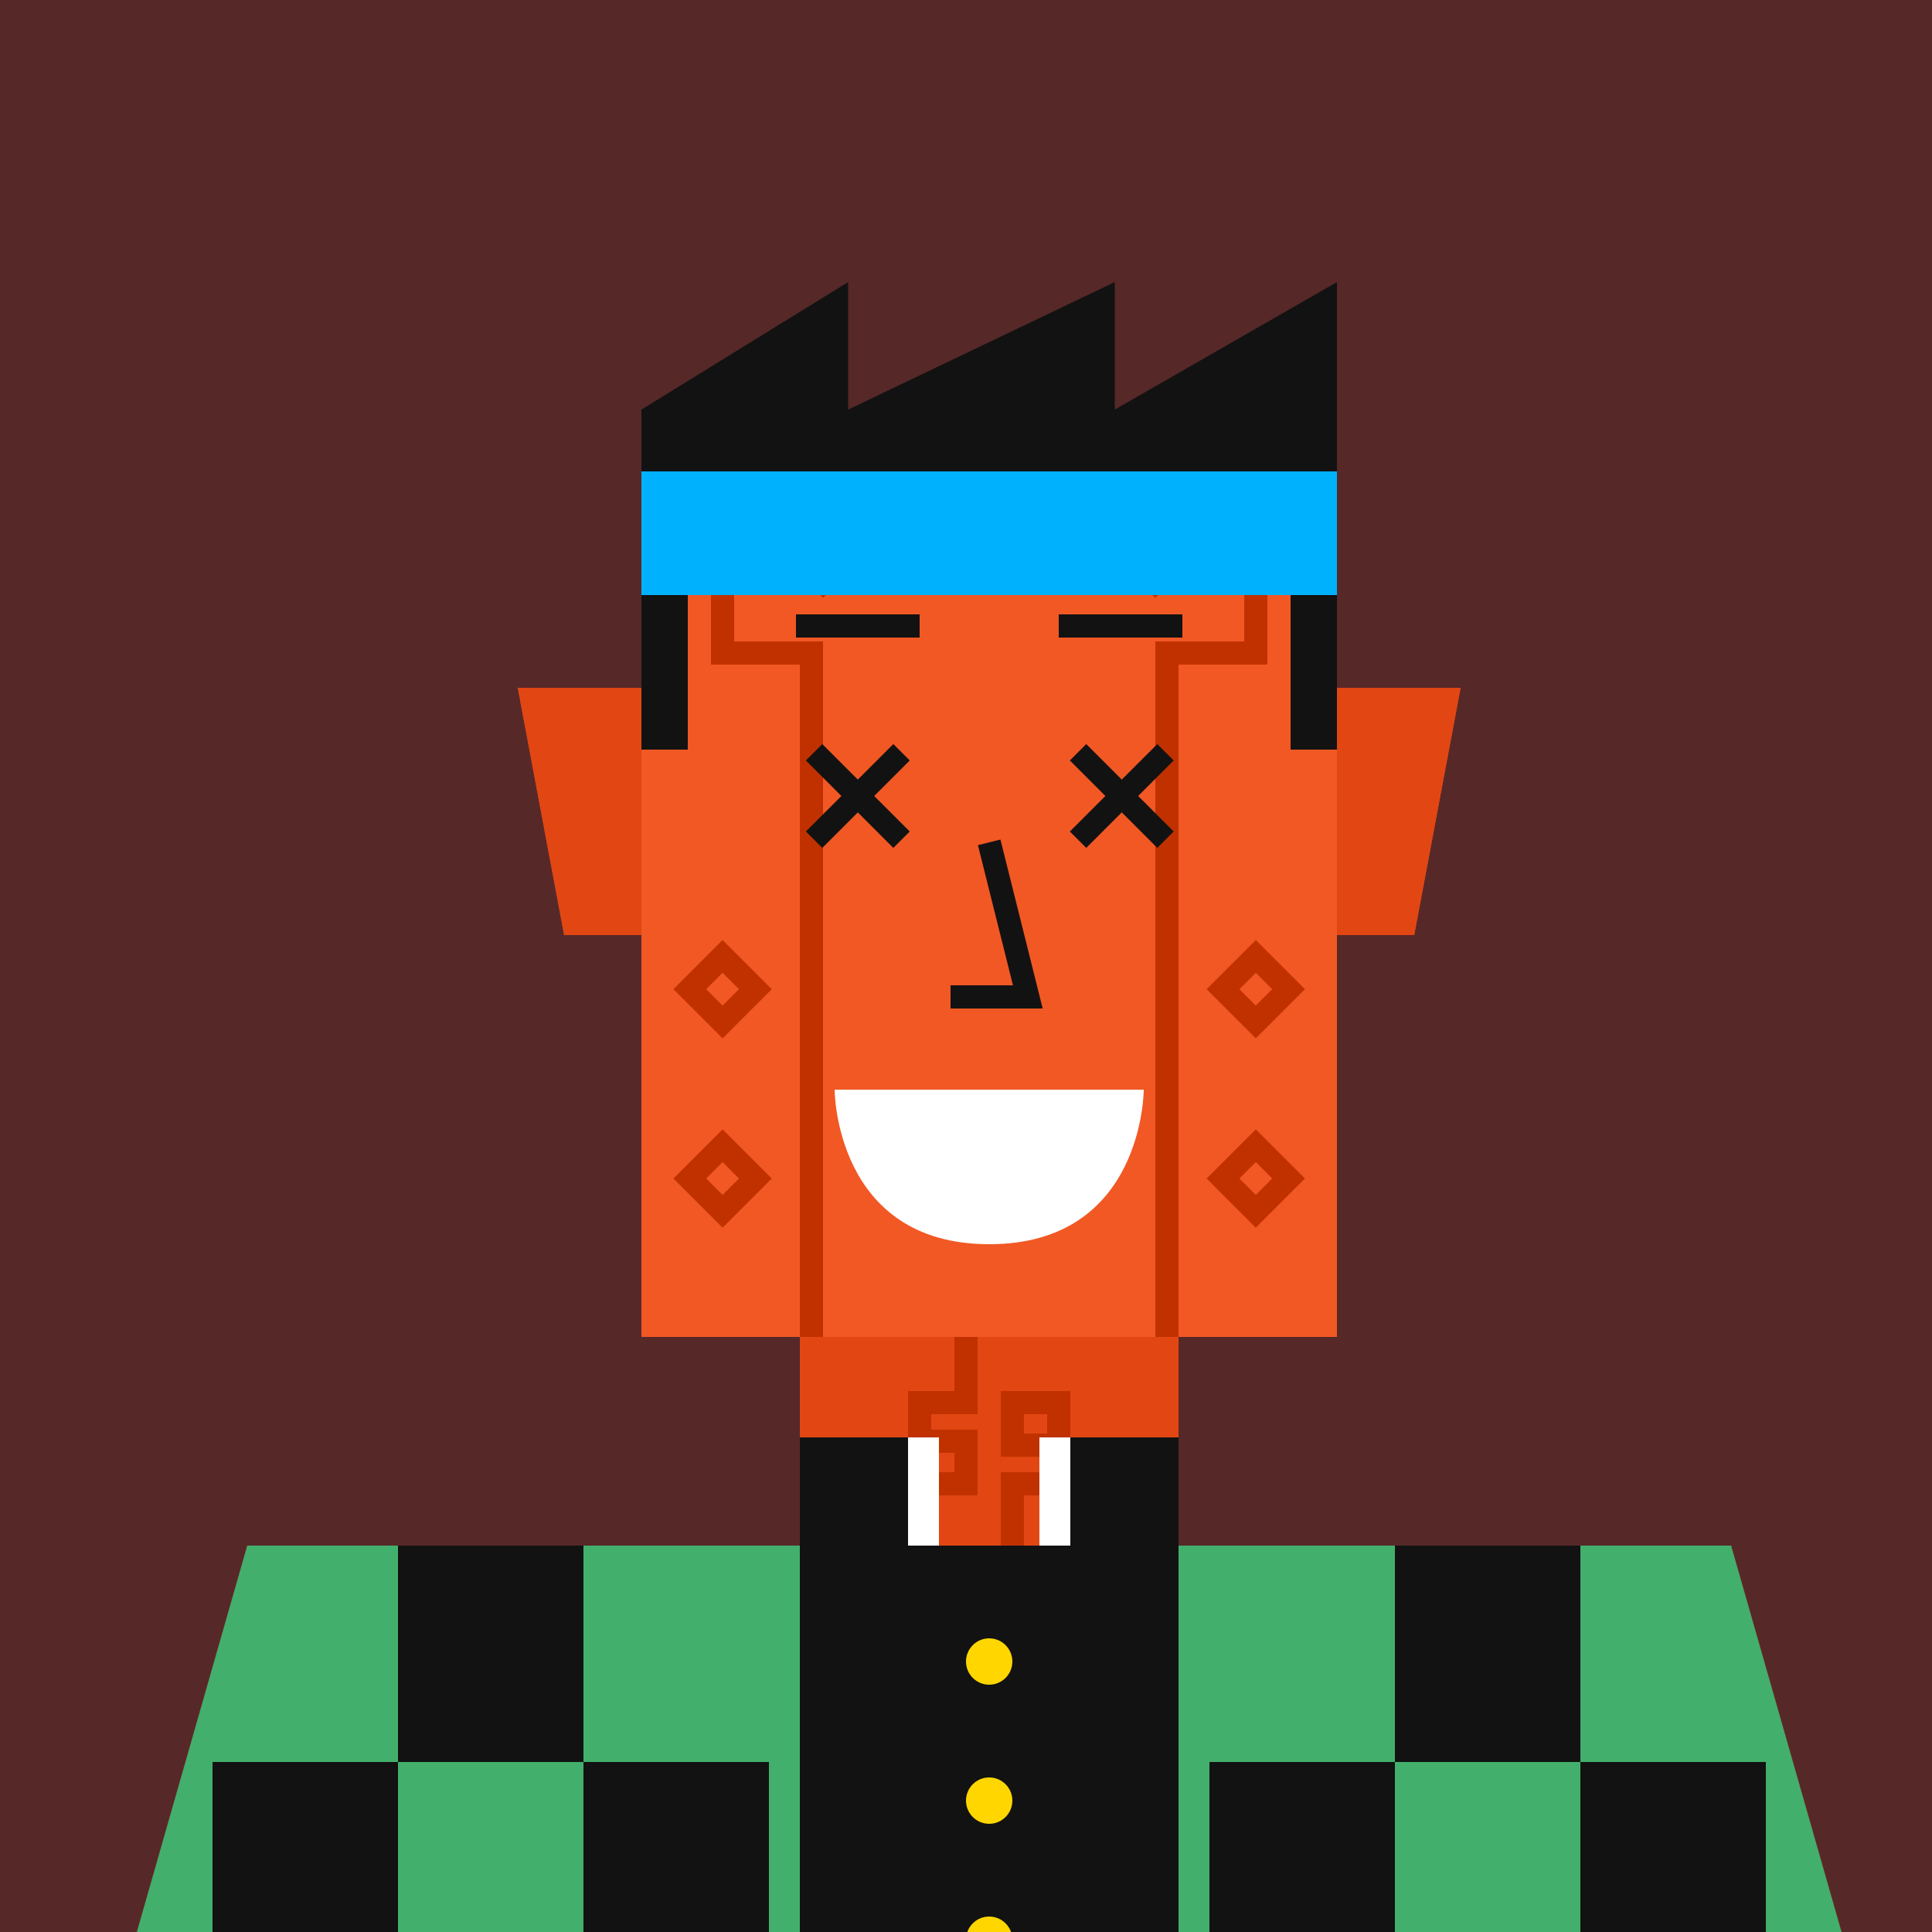 <svg xmlns="http://www.w3.org/2000/svg" viewBox="0 0 500 500"><rect x="0" y="0" width="500" height="500" fill="#333333" stroke="none"/><g id="layer1"><svg width="512" height="512" viewBox="0 0 512 512" fill="none" xmlns="http://www.w3.org/2000/svg">
<rect width="512" height="512" fill="#572828"/>
<path d="M134 178H167V242H146L134 178Z" fill="#E24713"/>
<path d="M378 178H345V242H366L378 178Z" fill="#E24713"/>
<rect x="207" y="346" width="98" height="54" fill="#E24713"/>
<path d="M64 400H448L480 512H32L64 400Z" fill="#F15824"/>
<rect x="166" y="106" width="180" height="240" fill="#F15824"/>
</svg>
</g><g id="layer2"><svg width="512" height="512" viewBox="0 0 512 512" fill="none" xmlns="http://www.w3.org/2000/svg">
<path d="M134 178H166V242H146L134 178Z" fill="#E24713"/>
<path d="M378 178H346V242H366L378 178Z" fill="#E24713"/>
<rect x="207" y="346" width="98" height="54" fill="#E24713"/>
<path d="M64 400H448L480 512H32L64 400Z" fill="#F15824"/>
<rect x="166" y="106" width="180" height="240" fill="#F15824"/>
<path d="M235 118H240L248 142H243L235 118Z" fill="#C13100"/>
<path d="M272 118H277L269 142H264L272 118Z" fill="#C13100"/>
<rect x="250" y="128" width="12" height="4" fill="#C13100"/>
<path d="M250 138L256 132H262L256 138H250Z" fill="#C13100"/>
<rect x="250" y="138" width="12" height="4" fill="#C13100"/>
<path d="M346 126H325V169H302V257.354V346" stroke="#C13100" stroke-width="6"/>
<path d="M166 126H187V169H210V257.354V346" stroke="#C13100" stroke-width="6"/>
<rect x="290.515" y="142" width="12" height="12" transform="rotate(-45 290.515 142)" stroke="#C13100" stroke-width="6"/>
<rect x="316.515" y="305" width="12" height="12" transform="rotate(-45 316.515 305)" stroke="#C13100" stroke-width="6"/>
<rect x="178.515" y="305" width="12" height="12" transform="rotate(-45 178.515 305)" stroke="#C13100" stroke-width="6"/>
<rect x="316.515" y="256" width="12" height="12" transform="rotate(-45 316.515 256)" stroke="#C13100" stroke-width="6"/>
<rect x="178.515" y="256" width="12" height="12" transform="rotate(-45 178.515 256)" stroke="#C13100" stroke-width="6"/>
<rect x="246.515" y="424" width="12" height="12" transform="rotate(-45 246.515 424)" stroke="#C13100" stroke-width="6"/>
<rect x="59.515" y="486" width="12" height="12" transform="rotate(-45 59.515 486)" stroke="#C13100" stroke-width="6"/>
<rect x="192.515" y="447" width="12" height="12" transform="rotate(-45 192.515 447)" stroke="#C13100" stroke-width="6"/>
<rect x="301.515" y="447" width="12" height="12" transform="rotate(-45 301.515 447)" stroke="#C13100" stroke-width="6"/>
<rect x="433.515" y="486" width="12" height="12" transform="rotate(-45 433.515 486)" stroke="#C13100" stroke-width="6"/>
<path d="M419.971 483H316.971V489H419.971V483Z" fill="#C13100"/>
<rect width="12" height="12" transform="matrix(-0.707 -0.707 -0.707 0.707 318.971 486.486)" stroke="#C13100" stroke-width="6"/>
<path d="M92 484H195V490H92V484Z" fill="#C13100"/>
<rect x="193" y="487.486" width="12" height="12" transform="rotate(-45 193 487.486)" stroke="#C13100" stroke-width="6"/>
<rect x="204.515" y="142" width="12" height="12" transform="rotate(-45 204.515 142)" stroke="#C13100" stroke-width="6"/>
<path d="M238 373V363H250V346M238 373V384H250V373H238Z" stroke="#C13100" stroke-width="6"/>
<path d="M274 374V384H262V400M274 374V363H262V374H274Z" stroke="#C13100" stroke-width="6"/>
<path d="M384 428L394 424L400 429L406 424L416 428V438L400 452L384 438V428Z" stroke="#C13100" stroke-width="6"/>
<path d="M250 452V496" stroke="#C13100" stroke-width="6"/>
<path d="M258 452V456" stroke="#C13100" stroke-width="6"/>
<path d="M258 492V496" stroke="#C13100" stroke-width="6"/>
<path d="M270 462L270 471" stroke="#C13100" stroke-width="6"/>
<path d="M270 477L270 486" stroke="#C13100" stroke-width="6"/>
<path d="M243 459H267" stroke="#C13100" stroke-width="6"/>
<path d="M250 474H267" stroke="#C13100" stroke-width="6"/>
<path d="M243 489H267" stroke="#C13100" stroke-width="6"/>
<rect x="124" y="431" width="6" height="6" fill="#C13100"/>
<rect x="118" y="437" width="6" height="6" fill="#C13100"/>
<rect x="104" y="437" width="6" height="6" fill="#C13100"/>
<rect x="130" y="437" width="6" height="6" fill="#C13100"/>
<rect x="124" y="443" width="6" height="6" fill="#C13100"/>
<rect x="96" y="424" width="48" height="32" stroke="#C13100" stroke-width="6"/>
<path d="M256 218L266 258H246" stroke="#121212" stroke-width="6"/>
</svg>
</g><g id="layer3"><svg width="512" height="512" viewBox="0 0 512 512" fill="none" xmlns="http://www.w3.org/2000/svg">
<path d="M166 106L219.5 73V106L288.5 73V106L346 73V106V154L166 154V106Z" fill="#121212"/>
<rect x="166" y="154" width="12" height="40" fill="#121212"/>
<rect x="334" y="154" width="12" height="40" fill="#121212"/>
<rect x="166" y="122" width="180" height="32" fill="#00B2FE"/>
</svg>
</g><g id="layer4"><svg width="512" height="512" viewBox="0 0 512 512" fill="none" xmlns="http://www.w3.org/2000/svg">
<rect x="207" y="372" width="36" height="28" fill="#121212"/>
<rect x="235" y="372" width="8" height="28" fill="white"/>
<rect x="269" y="372" width="36" height="28" fill="#121212"/>
<path d="M64 400H448L480 512H32L64 400Z" fill="#F15824"/>
<path d="M64 400H448L480 512H32L64 400Z" fill="#121212"/>
<path d="M203 400L203 512" stroke="#42B06C" stroke-width="6"/>
<path d="M309 400L309 512" stroke="#42B06C" stroke-width="6"/>
<path d="M64 400H207V512H32L64 400Z" fill="#42B06C"/>
<path d="M448 400H305V512H480L448 400Z" fill="#42B06C"/>
<path d="M103 400H151V456H103V400Z" fill="#121212"/>
<path d="M409 400H361V456H409V400Z" fill="#121212"/>
<path d="M55 456H103V512H55V456Z" fill="#121212"/>
<path d="M457 456H409V512H457V456Z" fill="#121212"/>
<path d="M151 456H199V512H151V456Z" fill="#121212"/>
<path d="M361 456H313V512H361V456Z" fill="#121212"/>
<circle cx="256" cy="430" r="6" fill="#FFD600"/>
<circle cx="256" cy="466" r="6" fill="#FFD600"/>
<circle cx="256" cy="502" r="6" fill="#FFD600"/>
<rect x="269" y="372" width="8" height="28" fill="white"/>
</svg>
</g><g id="layer5"><svg></svg></g><g id="layer6"><svg width="512" height="512" viewBox="0 0 512 512" fill="none" xmlns="http://www.w3.org/2000/svg">
<path d="M296 282H216C216 282 216 322 256.028 322C296.057 322 296 282 296 282Z" fill="white"/>
</svg>
</g><g id="layer7"><svg width="512" height="512" viewBox="0 0 512 512" fill="none" xmlns="http://www.w3.org/2000/svg">
<path d="M206 162H238" stroke="#121212" stroke-width="6"/>
<path d="M210.687 217.313L233.314 194.686" stroke="#121212" stroke-width="6"/>
<path d="M279 217.313L301.627 194.686" stroke="#121212" stroke-width="6"/>
<path d="M210.687 194.687L233.314 217.314" stroke="#121212" stroke-width="6"/>
<path d="M279 194.687L301.627 217.314" stroke="#121212" stroke-width="6"/>
<path d="M274 162H306" stroke="#121212" stroke-width="6"/>
</svg>
</g><g id="layer8"><svg></svg></g></svg>